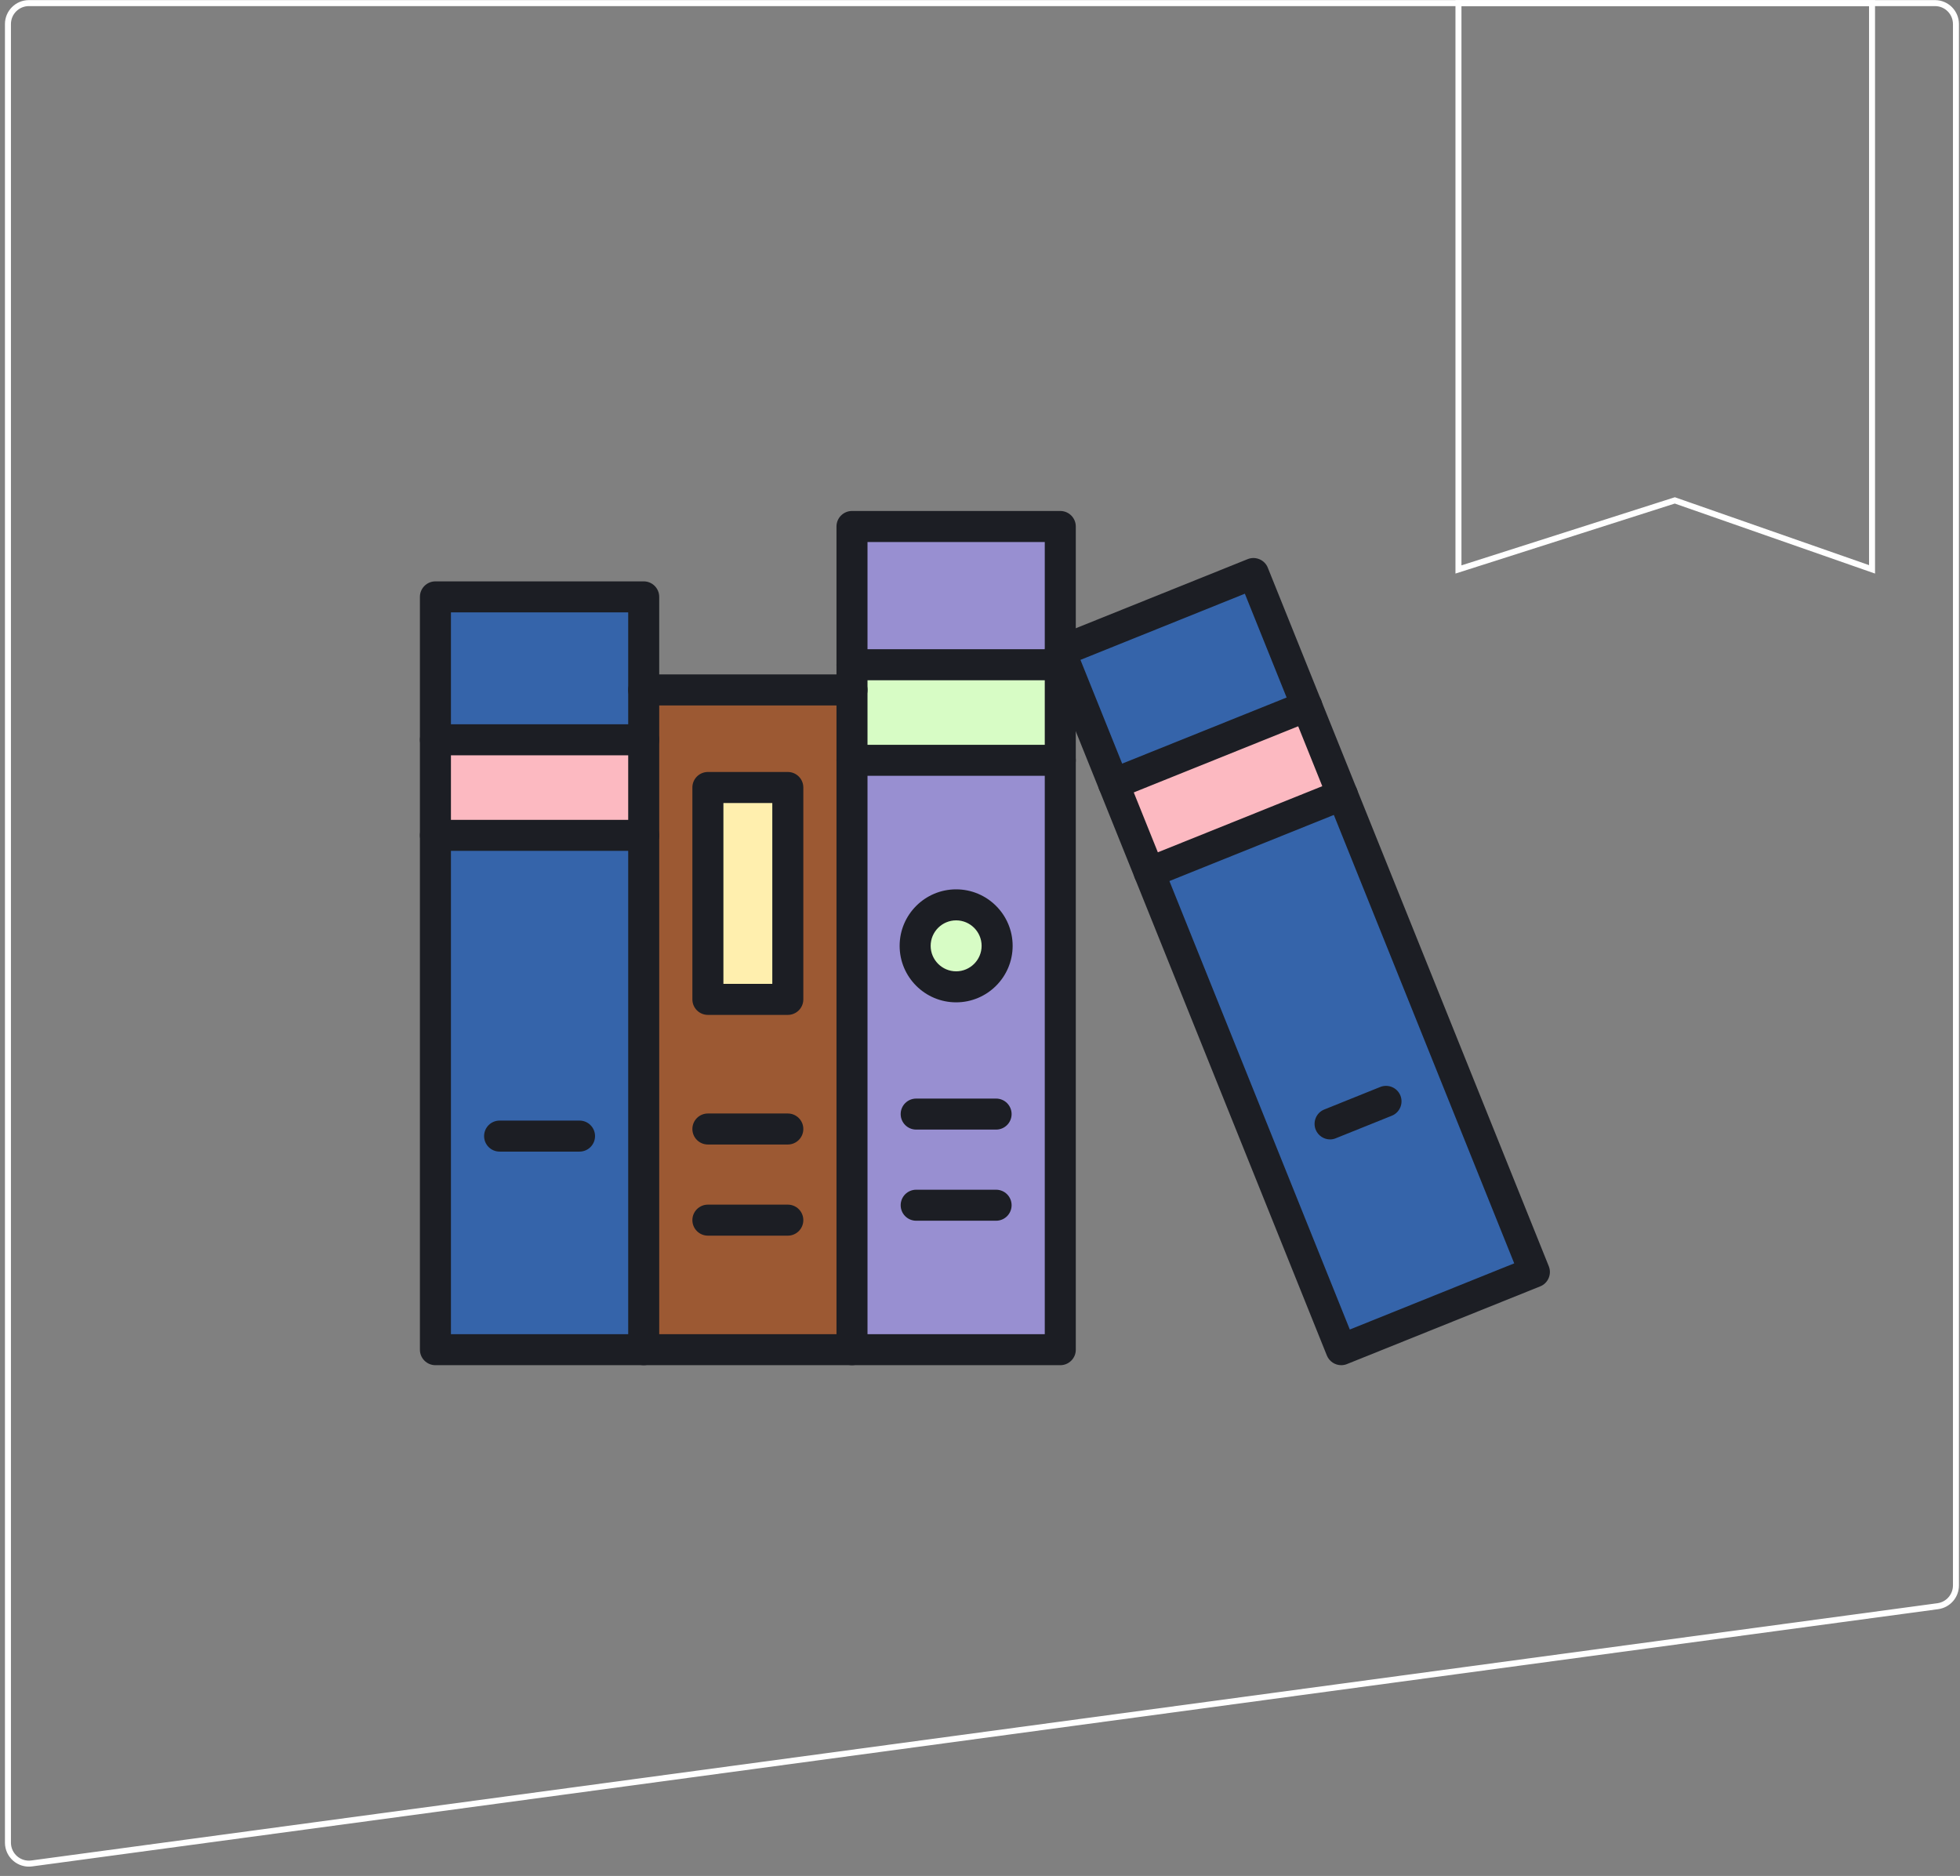 <svg width="327" height="313" viewBox="0 0 327 313" fill="none" xmlns="http://www.w3.org/2000/svg">
<rect x="0" y="0" width="327" height="313" fill="#808080" stroke="none"/>
<path d="M1.325 4.017C1.325 2.084 2.892 0.517 4.825 0.517H322.825C324.758 0.517 326.325 2.084 326.325 4.017V264.52C326.325 266.273 325.029 267.755 323.293 267.989L5.293 310.909C3.193 311.193 1.325 309.56 1.325 307.441V4.017Z" stroke="white"/>
<path d="M279.264 83.54L243.325 95.014V0.517H312.325V94.994L279.581 83.545L279.423 83.49L279.264 83.54Z" stroke="white"/>
<path d="M185.788 130.817L218.036 117.856L223.983 132.653L191.736 145.615L185.788 130.817Z" fill="#FCB9C1"/>
<path d="M176.894 110.911V126.856H142.144V115.113V110.911H176.894Z" fill="#D7FCC5"/>
<path d="M159.519 150.972C163.302 150.972 166.358 154.04 166.358 157.811C166.358 161.594 163.302 164.65 159.519 164.65C155.748 164.65 152.68 161.594 152.68 157.811C152.68 154.028 155.736 150.972 159.519 150.972Z" fill="#D7FCC5"/>
<path d="M118.103 131.391H131.436V166.745H118.103V131.391Z" fill="#FFEFAE"/>
<path d="M72.645 123.431H107.394V139.376H72.645V123.431Z" fill="#FCB9C1"/>
<path d="M209.13 95.693L218.027 117.812L185.791 130.775L176.894 108.656L209.13 95.693Z" fill="#3564AA"/>
<path d="M223.978 132.599L256.005 212.227L223.769 225.191L191.742 145.574L223.978 132.599Z" fill="#3564AA"/>
<path d="M176.894 108.656V110.911H142.144V87.843H176.894V108.656Z" fill="#988FD1"/>
<path d="M176.894 126.856V225.191H142.144V126.856H176.894ZM166.358 157.811C166.358 154.028 163.302 150.972 159.519 150.972C155.748 150.972 152.68 154.04 152.68 157.811C152.68 161.594 155.748 164.65 159.519 164.65C163.29 164.65 166.358 161.581 166.358 157.811Z" fill="#988FD1"/>
<path d="M142.144 126.856V225.191H107.395V139.364V123.431V115.113H142.144V126.856ZM131.436 166.745V131.391H118.103V166.745H131.436Z" fill="#9C5933"/>
<path d="M72.645 139.364H107.394V225.191H72.645V139.364Z" fill="#3564AA"/>
<path d="M107.394 115.113V123.431H72.645V99.587H107.394V115.113Z" fill="#3564AA"/>
<path d="M107.395 227.778H72.645C71.216 227.778 70.057 226.62 70.057 225.191V99.587C70.057 98.157 71.216 96.999 72.645 96.999H107.395C108.824 96.999 109.982 98.157 109.982 99.587V225.191C109.982 226.62 108.824 227.778 107.395 227.778ZM75.233 222.603H104.807V102.174H75.233V222.603Z" fill="#1C1E24"/>
<path d="M107.395 126.018H72.645C71.216 126.018 70.057 124.86 70.057 123.431C70.057 122.001 71.216 120.843 72.645 120.843H107.395C108.824 120.843 109.982 122.001 109.982 123.431C109.982 124.86 108.824 126.018 107.395 126.018Z" fill="#1C1E24"/>
<path d="M107.395 141.964H72.645C71.216 141.964 70.057 140.805 70.057 139.376C70.057 137.947 71.216 136.788 72.645 136.788H107.395C108.824 136.788 109.982 137.947 109.982 139.376C109.982 140.805 108.824 141.964 107.395 141.964Z" fill="#1C1E24"/>
<path d="M96.686 192.141H83.353C81.924 192.141 80.765 190.983 80.765 189.554C80.765 188.124 81.924 186.966 83.353 186.966H96.686C98.116 186.966 99.274 188.124 99.274 189.554C99.274 190.983 98.116 192.141 96.686 192.141Z" fill="#1C1E24"/>
<path d="M223.769 227.778C222.746 227.778 221.773 227.162 221.366 226.152L174.491 109.617C173.961 108.286 174.602 106.783 175.92 106.253L208.156 93.29C208.797 93.031 209.499 93.043 210.14 93.314C210.769 93.585 211.274 94.091 211.52 94.731L258.395 211.266C258.654 211.907 258.642 212.609 258.371 213.25C258.1 213.878 257.594 214.384 256.954 214.63L224.718 227.593C224.422 227.717 224.089 227.778 223.769 227.778ZM180.258 110.098L225.198 221.826L252.628 210.785L207.688 99.057L180.258 110.098Z" fill="#1C1E24"/>
<path d="M185.791 133.363C184.768 133.363 183.795 132.747 183.388 131.736C182.858 130.405 183.499 128.902 184.817 128.372L217.066 115.409C218.396 114.879 219.9 115.52 220.43 116.838C220.96 118.169 220.319 119.672 219 120.202L186.752 133.178C186.432 133.301 186.111 133.363 185.791 133.363Z" fill="#1C1E24"/>
<path d="M191.743 148.162C190.72 148.162 189.746 147.546 189.34 146.536C188.81 145.205 189.451 143.701 190.769 143.171L223.005 130.208C224.336 129.678 225.839 130.319 226.369 131.638C226.899 132.968 226.258 134.472 224.94 135.002L192.704 147.965C192.384 148.101 192.063 148.162 191.743 148.162Z" fill="#1C1E24"/>
<path d="M221.908 190.108C220.886 190.108 219.912 189.492 219.505 188.482C218.976 187.151 219.616 185.647 220.935 185.118L230.275 181.359C231.606 180.829 233.109 181.47 233.639 182.789C234.169 184.119 233.528 185.623 232.21 186.153L222.869 189.911C222.561 190.047 222.229 190.108 221.908 190.108Z" fill="#1C1E24"/>
<path d="M142.144 117.701H107.395C105.965 117.701 104.807 116.542 104.807 115.113C104.807 113.684 105.965 112.525 107.395 112.525H142.144C143.574 112.525 144.732 113.684 144.732 115.113C144.732 116.542 143.574 117.701 142.144 117.701Z" fill="#1C1E24"/>
<path d="M131.436 190.958H118.103C116.673 190.958 115.515 189.8 115.515 188.371C115.515 186.941 116.673 185.783 118.103 185.783H131.436C132.865 185.783 134.024 186.941 134.024 188.371C134.024 189.8 132.865 190.958 131.436 190.958Z" fill="#1C1E24"/>
<path d="M131.436 206.165H118.103C116.673 206.165 115.515 205.006 115.515 203.577C115.515 202.147 116.673 200.989 118.103 200.989H131.436C132.865 200.989 134.024 202.147 134.024 203.577C134.024 205.006 132.865 206.165 131.436 206.165Z" fill="#1C1E24"/>
<path d="M131.436 169.332H118.103C116.673 169.332 115.515 168.174 115.515 166.745V131.391C115.515 129.962 116.673 128.803 118.103 128.803H131.436C132.865 128.803 134.024 129.962 134.024 131.391V166.745C134.024 168.174 132.865 169.332 131.436 169.332ZM120.691 164.157H128.848V133.979H120.691V164.157Z" fill="#1C1E24"/>
<path d="M176.894 227.778H142.144C140.715 227.778 139.556 226.62 139.556 225.191V87.843C139.556 86.414 140.715 85.255 142.144 85.255H176.894C178.323 85.255 179.482 86.414 179.482 87.843V225.203C179.482 226.62 178.323 227.778 176.894 227.778ZM144.732 222.603H174.306V90.431H144.732V222.603Z" fill="#1C1E24"/>
<path d="M176.894 113.499H142.144C140.715 113.499 139.556 112.34 139.556 110.911C139.556 109.482 140.715 108.323 142.144 108.323H176.894C178.323 108.323 179.482 109.482 179.482 110.911C179.482 112.34 178.323 113.499 176.894 113.499Z" fill="#1C1E24"/>
<path d="M176.894 129.444H142.144C140.715 129.444 139.556 128.286 139.556 126.856C139.556 125.427 140.715 124.269 142.144 124.269H176.894C178.323 124.269 179.482 125.427 179.482 126.856C179.482 128.286 178.323 129.444 176.894 129.444Z" fill="#1C1E24"/>
<path d="M142.144 227.778H107.395C105.965 227.778 104.807 226.62 104.807 225.191C104.807 223.761 105.965 222.603 107.395 222.603H142.144C143.574 222.603 144.732 223.761 144.732 225.191C144.732 226.62 143.574 227.778 142.144 227.778Z" fill="#1C1E24"/>
<path d="M166.186 188.469H152.853C151.423 188.469 150.265 187.311 150.265 185.882C150.265 184.452 151.423 183.294 152.853 183.294H166.186C167.615 183.294 168.773 184.452 168.773 185.882C168.773 187.311 167.615 188.469 166.186 188.469Z" fill="#1C1E24"/>
<path d="M166.186 203.675H152.853C151.423 203.675 150.265 202.517 150.265 201.088C150.265 199.658 151.423 198.5 152.853 198.5H166.186C167.615 198.5 168.773 199.658 168.773 201.088C168.773 202.517 167.615 203.675 166.186 203.675Z" fill="#1C1E24"/>
<path d="M159.519 167.237C154.319 167.237 150.092 163.011 150.092 157.811C150.092 152.611 154.319 148.384 159.519 148.384C164.719 148.384 168.946 152.611 168.946 157.811C168.946 163.011 164.719 167.237 159.519 167.237ZM159.519 153.559C157.178 153.559 155.268 155.469 155.268 157.811C155.268 160.152 157.178 162.062 159.519 162.062C161.86 162.062 163.77 160.152 163.77 157.811C163.77 155.469 161.86 153.559 159.519 153.559Z" fill="#1C1E24"/>
</svg>
